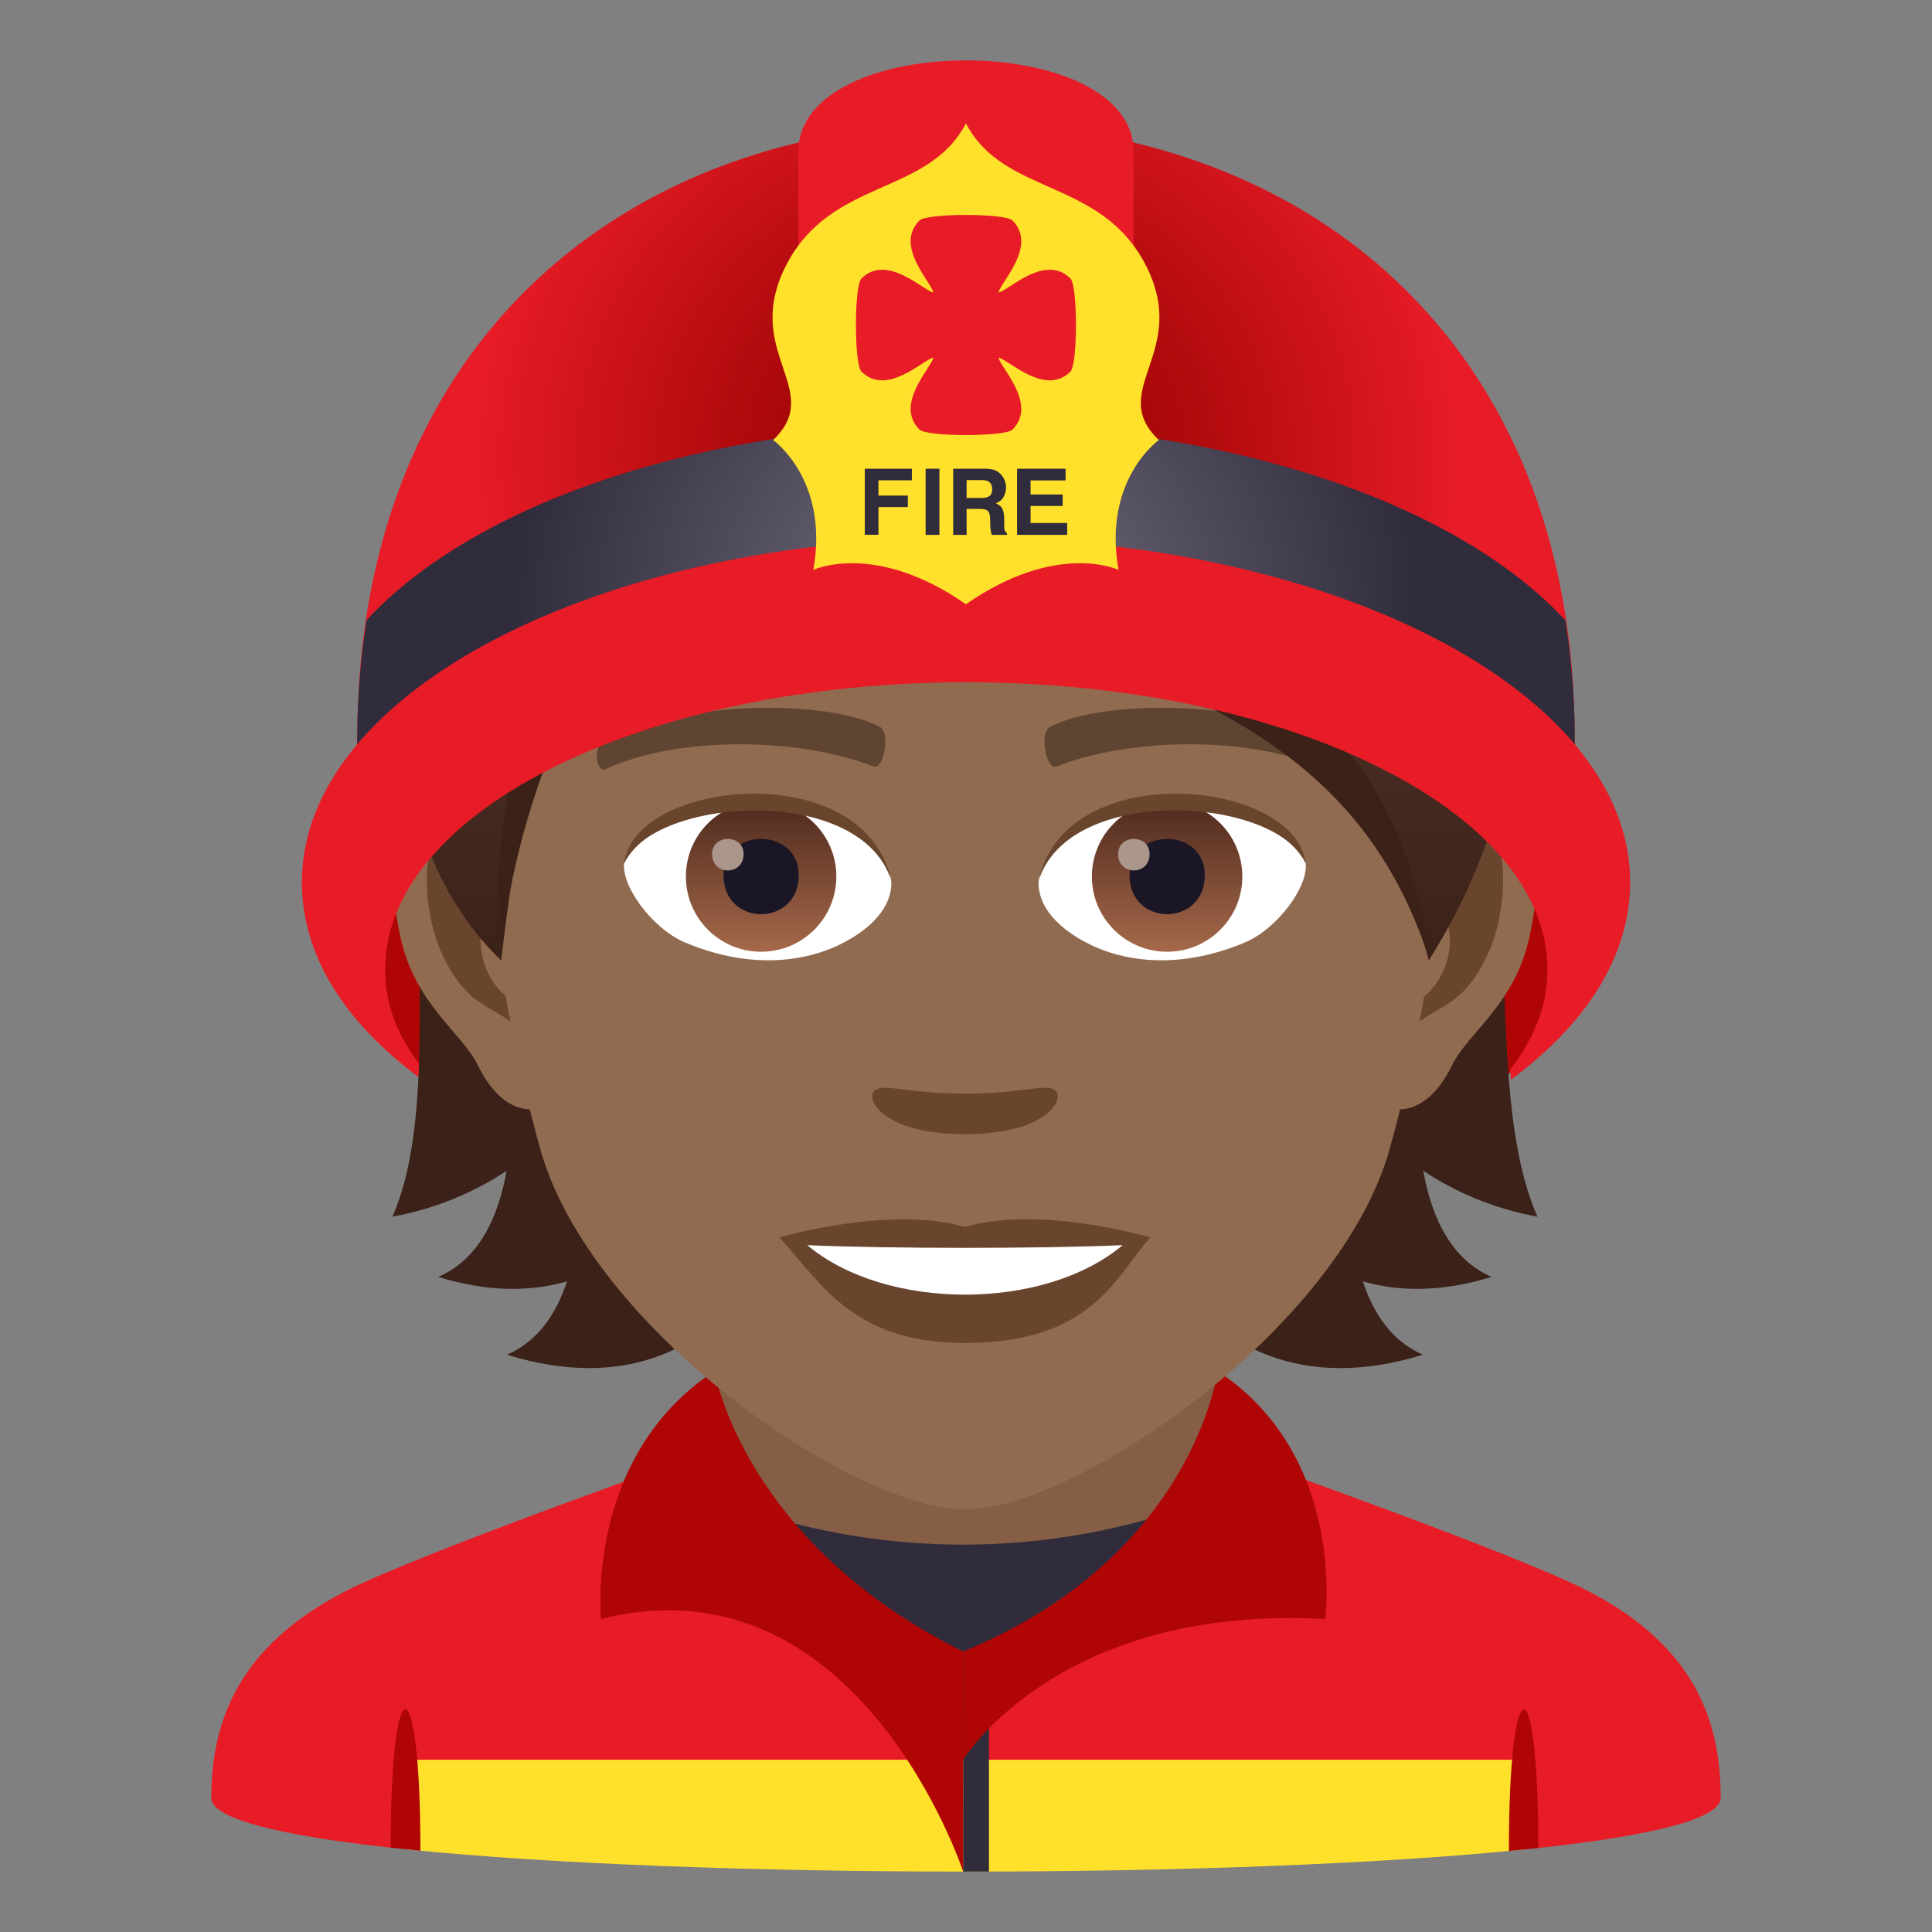 <?xml version="1.0" encoding="utf-8"?>
<!-- Generator: Adobe Illustrator 15.0.0, SVG Export Plug-In . SVG Version: 6.00 Build 0)  -->
<!DOCTYPE svg PUBLIC "-//W3C//DTD SVG 1.1//EN" "http://www.w3.org/Graphics/SVG/1.1/DTD/svg11.dtd">
<svg version="1.1" id="Layer_1" xmlns:x="http://ns.adobe.com/Extensibility/1.0/" xmlns:i="http://ns.adobe.com/AdobeIllustrator/10.0/" xmlns:graph="http://ns.adobe.com/Graphs/1.0/"
	 xmlns="http://www.w3.org/2000/svg" xmlns:xlink="http://www.w3.org/1999/xlink" xmlns:a="http://ns.adobe.com/AdobeSVGViewerExtensions/3.0/"
	 x="0px" y="0px" width="64px" height="64px" viewBox="0 0 64 64" enable-background="new 0 0 64 64" xml:space="preserve">
<rect x="0" y="0" width="64" height="64" fill="#808080" stroke="none"/>
<ellipse fill="#B00505" cx="32.003" cy="31.454" rx="19.687" ry="10.125"/>
<path fill="#E81C27" d="M11.432,52.717c2.502-1.288,12.235-4.708,12.235-4.708l16.666-0.029c0,0,9.806,3.441,12.293,4.734
	C56.24,54.586,57,57.143,57,59.559c0,0.706-2.354,1.259-6.041,1.658l-38.021-0.011C9.311,60.807,7,60.258,7,59.559
	C7,57.139,7.807,54.582,11.432,52.717z"/>
<path fill="#855E45" d="M23.667,49.946c0,0,2.674,2.832,8.333,2.832c5.66,0,8.333-2.832,8.333-2.832v-8.035H23.667V49.946z"/>
<path fill="#FFE12C" d="M13.435,58.294v2.964c4.797,0.494,11.678,0.741,18.565,0.741c6.842,0,13.679-0.244,18.472-0.731v-2.974
	H13.435z"/>
<path fill="#302C3B" d="M25.086,50.116c1.451,2.744,6.819,6.609,6.819,6.609s5.367-3.865,6.817-6.609
	C34.303,51.519,29.507,51.519,25.086,50.116z"/>
<rect x="31.906" y="54.708" fill="#302C3B" width="0.854" height="7.291"/>
<path fill="#B00505" d="M31.906,61.999c0,0-3.453-10.508-11.996-8.367c0,0-0.55-5.377,3.757-8.215c0,0,0.954,5.686,8.238,9.293
	L31.906,61.999"/>
<path fill="#B00505" d="M31.906,58.294c0,0,3.131-5.148,11.992-4.662c0,0,0.737-5.377-3.565-8.215c0,0-0.766,6.135-8.428,9.293
	l0.001,7.289"/>
<path fill="#B00505" d="M13.927,61.307l-0.985-0.1C12.941,55.02,13.927,55.119,13.927,61.307z"/>
<path fill="#B00505" d="M50.959,61.217l-0.975,0.1C49.984,55.129,50.959,55.029,50.959,61.217z"/>
<path fill="#3B2118" d="M47.148,38.785c1.08,0.714,2.326,1.248,3.781,1.52c-2.582-5.888,1.313-18.237-6.668-27.311
	c-11.25,0.338-12.807,36.723,2.875,31.883c-0.998-0.432-1.623-1.314-1.99-2.43c1.209,0.348,2.621,0.359,4.266-0.148
	C48.104,41.733,47.436,40.398,47.148,38.785z"/>
<path fill="#3B2118" d="M18.91,12.994c-7.98,9.074-3.328,21.423-5.91,27.311c1.453-0.271,2.701-0.806,3.781-1.52
	c-0.287,1.613-0.955,2.948-2.264,3.514c1.645,0.508,3.057,0.496,4.266,0.148c-0.367,1.115-0.992,1.998-1.99,2.43
	C32.473,49.717,30.16,13.332,18.91,12.994z"/>
<path id="Path_598_" fill="#916B50" d="M48.377,25.391c-2.541,0.308-4.375,8.816-2.777,11.062c0.223,0.314,1.533,0.813,2.504-1.168
	c0.537-1.098,2.088-2.014,2.568-4.277C51.289,28.108,50.904,25.084,48.377,25.391z"/>
<path id="Path_597_" fill="#916B50" d="M15.555,25.391c2.541,0.308,4.375,8.816,2.777,11.062c-0.225,0.314-1.535,0.813-2.504-1.168
	c-0.539-1.098-2.09-2.014-2.57-4.277C12.643,28.108,13.027,25.084,15.555,25.391z"/>
<path id="Path_596_" fill="#69452D" d="M48.309,27.022c-0.664,0.209-1.387,1.219-1.779,2.896c2.318-0.498,1.738,3.362-0.275,3.435
	c0.018,0.389,0.045,0.788,0.092,1.209c0.971-1.41,1.955-0.845,2.932-2.941C50.158,29.73,49.949,26.507,48.309,27.022z"/>
<path id="Path_595_" fill="#69452D" d="M17.4,29.914c-0.393-1.674-1.113-2.684-1.775-2.892c-1.643-0.516-1.854,2.708-0.973,4.599
	c0.977,2.097,1.961,1.531,2.934,2.941c0.047-0.422,0.074-0.822,0.09-1.211C15.684,33.257,15.113,29.445,17.4,29.914z"/>
<path fill="#916B50" d="M31.965,9.034c-11.008,0-16.311,8.965-15.648,20.493c0.137,2.317,0.781,5.661,1.576,8.525
	C19.543,44.005,28.256,50,31.965,50s12.422-5.995,14.072-11.948c0.797-2.864,1.441-6.208,1.576-8.525
	C48.275,17.999,42.975,9.034,31.965,9.034z"/>
<path id="Path_577_" fill="#5E4431" d="M43.926,24.542c-2.518-1.333-7.336-1.398-9.131-0.47c-0.385,0.18-0.131,1.443,0.193,1.323
	c2.5-0.99,6.535-1.012,8.875,0.084C44.178,25.622,44.307,24.728,43.926,24.542z"/>
<path id="Path_576_" fill="#5E4431" d="M20.006,24.542c2.518-1.333,7.332-1.398,9.129-0.47c0.385,0.18,0.131,1.443-0.191,1.323
	c-2.506-0.99-6.535-1.012-8.879,0.084C19.754,25.622,19.625,24.728,20.006,24.542z"/>
<path id="Path_575_" fill="#69452D" d="M34.936,36.107c-0.314-0.219-1.051,0.119-2.971,0.119c-1.916,0-2.654-0.338-2.971-0.119
	c-0.375,0.266,0.225,1.463,2.971,1.463C34.713,37.57,35.314,36.373,34.936,36.107z"/>
<path id="Path_574_" fill="#69452D" d="M31.965,40.645c-2.475-0.728-6.145,0.346-6.145,0.346c1.398,1.522,2.422,3.496,6.145,3.496
	c4.266,0,4.992-2.242,6.146-3.496C38.111,40.99,34.439,39.912,31.965,40.645z"/>
<path id="Path_573_" fill="#FFFFFF" d="M26.742,41.248c2.596,2.178,7.836,2.192,10.447,0C34.424,41.366,29.527,41.367,26.742,41.248
	z"/>
<path id="Path_572_" fill="#FFFFFF" d="M29.516,29.085c0.094,0.729-0.4,1.593-1.77,2.24c-0.871,0.411-2.68,0.896-5.057-0.106
	c-1.066-0.449-2.105-1.85-2.012-2.623C21.967,26.166,28.311,25.811,29.516,29.085z"/>
<linearGradient id="Oval_1_" gradientUnits="userSpaceOnUse" x1="-424.585" y1="477.466" x2="-424.585" y2="478.225" gradientTransform="matrix(6.57 0 0 -6.57 2814.78 3168.528)">
	<stop  offset="0" style="stop-color:#A6694A"/>
	<stop  offset="1" style="stop-color:#4F2A1E"/>
	<a:midPointStop  offset="0" style="stop-color:#A6694A"/>
	<a:midPointStop  offset="0.5" style="stop-color:#A6694A"/>
	<a:midPointStop  offset="1" style="stop-color:#4F2A1E"/>
</linearGradient>
<circle id="Oval_66_" fill="url(#Oval_1_)" cx="25.213" cy="29.036" r="2.492"/>
<path id="Path_571_" fill="#1A1626" d="M23.967,28.99c0,1.725,2.492,1.725,2.492,0C26.459,27.39,23.967,27.39,23.967,28.99z"/>
<path id="Path_570_" fill="#AB968C" d="M23.588,28.292c0,0.723,1.045,0.723,1.045,0C24.633,27.623,23.588,27.623,23.588,28.292z"/>
<path id="Path_569_" fill="#69452D" d="M29.527,29.181c-1.012-3.252-7.91-2.772-8.85-0.585
	C21.025,25.795,28.666,25.056,29.527,29.181z"/>
<path id="Path_568_" fill="#FFFFFF" d="M34.414,29.085c-0.094,0.729,0.402,1.593,1.771,2.24c0.869,0.411,2.678,0.896,5.057-0.106
	c1.066-0.449,2.104-1.85,2.01-2.623C41.965,26.166,35.621,25.811,34.414,29.085z"/>
<linearGradient id="Oval_2_" gradientUnits="userSpaceOnUse" x1="-425.237" y1="477.466" x2="-425.237" y2="478.225" gradientTransform="matrix(6.57 0 0 -6.57 2832.511 3168.528)">
	<stop  offset="0" style="stop-color:#A6694A"/>
	<stop  offset="1" style="stop-color:#4F2A1E"/>
	<a:midPointStop  offset="0" style="stop-color:#A6694A"/>
	<a:midPointStop  offset="0.5" style="stop-color:#A6694A"/>
	<a:midPointStop  offset="1" style="stop-color:#4F2A1E"/>
</linearGradient>
<circle id="Oval_65_" fill="url(#Oval_2_)" cx="38.662" cy="29.036" r="2.492"/>
<path id="Path_567_" fill="#1A1626" d="M37.418,28.99c0,1.725,2.492,1.725,2.492,0C39.91,27.39,37.418,27.39,37.418,28.99z"/>
<path id="Path_566_" fill="#AB968C" d="M37.039,28.292c0,0.723,1.043,0.723,1.043,0C38.082,27.623,37.039,27.623,37.039,28.292z"/>
<path id="Path_565_" fill="#69452D" d="M34.404,29.181c1.01-3.251,7.904-2.786,8.848-0.585
	C42.902,25.795,35.266,25.056,34.404,29.181z"/>
<linearGradient id="SVGID_1_" gradientUnits="userSpaceOnUse" x1="31.801" y1="31.816" x2="31.801" y2="6">
	<stop  offset="0" style="stop-color:#3B2118"/>
	<stop  offset="0.095" style="stop-color:#40251C"/>
	<stop  offset="0.655" style="stop-color:#58392F"/>
	<stop  offset="1" style="stop-color:#614036"/>
	<a:midPointStop  offset="0" style="stop-color:#3B2118"/>
	<a:midPointStop  offset="0.4" style="stop-color:#3B2118"/>
	<a:midPointStop  offset="1" style="stop-color:#614036"/>
</linearGradient>
<path fill="url(#SVGID_1_)" d="M31.967,6c-6.699,0-10.045,3.034-10.725,4.473c-8.098,1.852-10.703,15.516-4.641,21.344
	c0.754-6.21,1.479-10.201,5.607-14.404c2.408,3.227,7.41,5.042,11.889,5.042c-2.121-1.541-3.566-3.051-4.701-4.458
	c7.479,3.433,15.855,5.63,17.934,13.82C54.525,20.358,48.549,6,31.967,6z"/>
<path fill="#3B2118" d="M21.223,10.471c-0.078,4.427,2.186,9.995,12.879,11.982C26.451,22.97,18.602,18.348,21.223,10.471z"/>
<path fill="#3B2118" d="M21.717,16.612c-2.787,2.746-5.736,7.938-5.143,15.204c0.553-6.004,3.311-10.949,5.811-14.152
	C22.207,17.472,21.867,16.83,21.717,16.612z"/>
<path fill="#3B2118" d="M26.67,15.234c5.764,5.504,19.174,3.535,20.688,16.582C43.771,20.545,31.613,23.074,26.67,15.234z"/>
<radialGradient id="SVGID_2_" cx="32" cy="8.722" r="16.514" gradientTransform="matrix(1 0 0 0.939 0 6.956)" gradientUnits="userSpaceOnUse">
	<stop  offset="0.261" style="stop-color:#A10505"/>
	<stop  offset="0.483" style="stop-color:#B20B0D"/>
	<stop  offset="0.924" style="stop-color:#E01923"/>
	<stop  offset="1" style="stop-color:#E81C27"/>
	<a:midPointStop  offset="0.261" style="stop-color:#A10505"/>
	<a:midPointStop  offset="0.553" style="stop-color:#A10505"/>
	<a:midPointStop  offset="1" style="stop-color:#E81C27"/>
</radialGradient>
<path fill="url(#SVGID_2_)" d="M52.166,24.462c0,5.369,0.443-3.361-20.166-3.361c-20.609,0.002-20.166,8.73-20.166,3.361
	C11.834,11.22,20.861,4.087,32,4.087C43.137,4.087,52.166,11.22,52.166,24.462z"/>
<path fill="#E81C27" d="M37.551,20.239H26.447c0,0,0-12.449,0-15.215c0-4.031,11.104-4.031,11.104,0
	C37.551,8.083,37.551,20.239,37.551,20.239z"/>
<radialGradient id="SVGID_3_" cx="32" cy="14.028" r="14.976" gradientTransform="matrix(1 0 0 0.939 0 6.956)" gradientUnits="userSpaceOnUse">
	<stop  offset="0" style="stop-color:#747080"/>
	<stop  offset="1" style="stop-color:#302C3B"/>
	<a:midPointStop  offset="0" style="stop-color:#747080"/>
	<a:midPointStop  offset="0.5" style="stop-color:#747080"/>
	<a:midPointStop  offset="1" style="stop-color:#302C3B"/>
</radialGradient>
<path fill="url(#SVGID_3_)" d="M52.166,24.462c0-1.373-0.119-2.664-0.307-3.906c-3.537-3.846-11.102-6.502-19.863-6.502
	c-8.754,0-16.313,2.65-19.855,6.49c-0.188,1.246-0.307,2.541-0.307,3.918c0,5.369-0.443-3.359,20.166-3.361
	C52.609,21.101,52.166,29.831,52.166,24.462z"/>
<path fill="#E81C27" d="M32,17.812c-12.15,0-22,5.107-22,11.412c0,2.412,1.397,4.612,3.863,6.454l0.018-0.438
	c-0.755-1.015-1.121-1.985-1.121-3.129c0-5.254,8.617-9.51,19.25-9.51c10.631,0,19.25,4.256,19.25,9.51
	c0,1.19-0.418,2.268-1.231,3.315l0.025,0.337C52.561,33.911,54,31.659,54,29.224C54,22.919,44.15,17.812,32,17.812z"/>
<path fill="#FFE12C" d="M37.949,8.774c-1.49-2.883-4.695-2.275-5.951-4.688c-1.254,2.412-4.461,1.805-5.949,4.688
	c-1.496,2.895,1.309,4.135-0.438,5.803c0,0,1.865,1.314,1.332,4.301c0,0,2.037-0.963,5.055,1.139
	c3.018-2.102,5.055-1.139,5.055-1.139c-0.531-2.986,1.334-4.301,1.334-4.301C36.641,12.909,39.445,11.669,37.949,8.774z"/>
<path fill="#302C3B" d="M35.299,15.915h-1.16v0.465h1.064v0.381h-1.064v0.564h1.213v0.393h-1.66v-2.191h1.607V15.915z"/>
<path fill="#302C3B" d="M28.646,15.528h1.561v0.383H29.1v0.506h0.973v0.381H29.1v0.918h-0.453V15.528z"/>
<path fill="#302C3B" d="M31.119,17.718h-0.457v-2.191h0.457V17.718z"/>
<path fill="#302C3B" d="M32.969,15.581c0.08,0.033,0.148,0.086,0.205,0.154c0.045,0.055,0.084,0.115,0.109,0.184
	c0.027,0.068,0.043,0.145,0.043,0.23c0,0.105-0.027,0.209-0.08,0.309s-0.139,0.17-0.26,0.213c0.1,0.039,0.172,0.098,0.213,0.174
	c0.043,0.074,0.066,0.189,0.066,0.342v0.146c0,0.1,0.002,0.168,0.01,0.205c0.012,0.059,0.041,0.098,0.084,0.127v0.053h-0.506
	c-0.012-0.047-0.023-0.088-0.029-0.117c-0.012-0.061-0.018-0.125-0.02-0.188l-0.004-0.205c0-0.141-0.025-0.232-0.072-0.279
	c-0.045-0.047-0.133-0.07-0.26-0.07H32.02v0.859h-0.445v-2.191h1.049C32.771,15.528,32.889,15.546,32.969,15.581z M32.02,15.905
	v0.59h0.494c0.098,0,0.172-0.014,0.221-0.037c0.086-0.041,0.131-0.123,0.131-0.244c0-0.133-0.043-0.223-0.127-0.268
	c-0.045-0.027-0.117-0.041-0.213-0.041H32.02z"/>
<path fill="#E81C27" d="M35.461,9.228c-0.838-0.84-2.037,0.387-2.385,0.463c0.074-0.35,1.301-1.549,0.463-2.389
	c-0.242-0.242-2.838-0.242-3.08,0c-0.838,0.84,0.387,2.039,0.461,2.389c-0.348-0.076-1.547-1.303-2.385-0.463
	c-0.242,0.244-0.242,2.836,0,3.08c0.838,0.836,2.037-0.387,2.385-0.463c-0.074,0.348-1.299,1.547-0.461,2.387
	c0.242,0.24,2.838,0.24,3.08,0c0.838-0.84-0.389-2.039-0.463-2.387c0.348,0.076,1.547,1.299,2.385,0.463
	C35.703,12.063,35.703,9.472,35.461,9.228z"/>
</svg>

